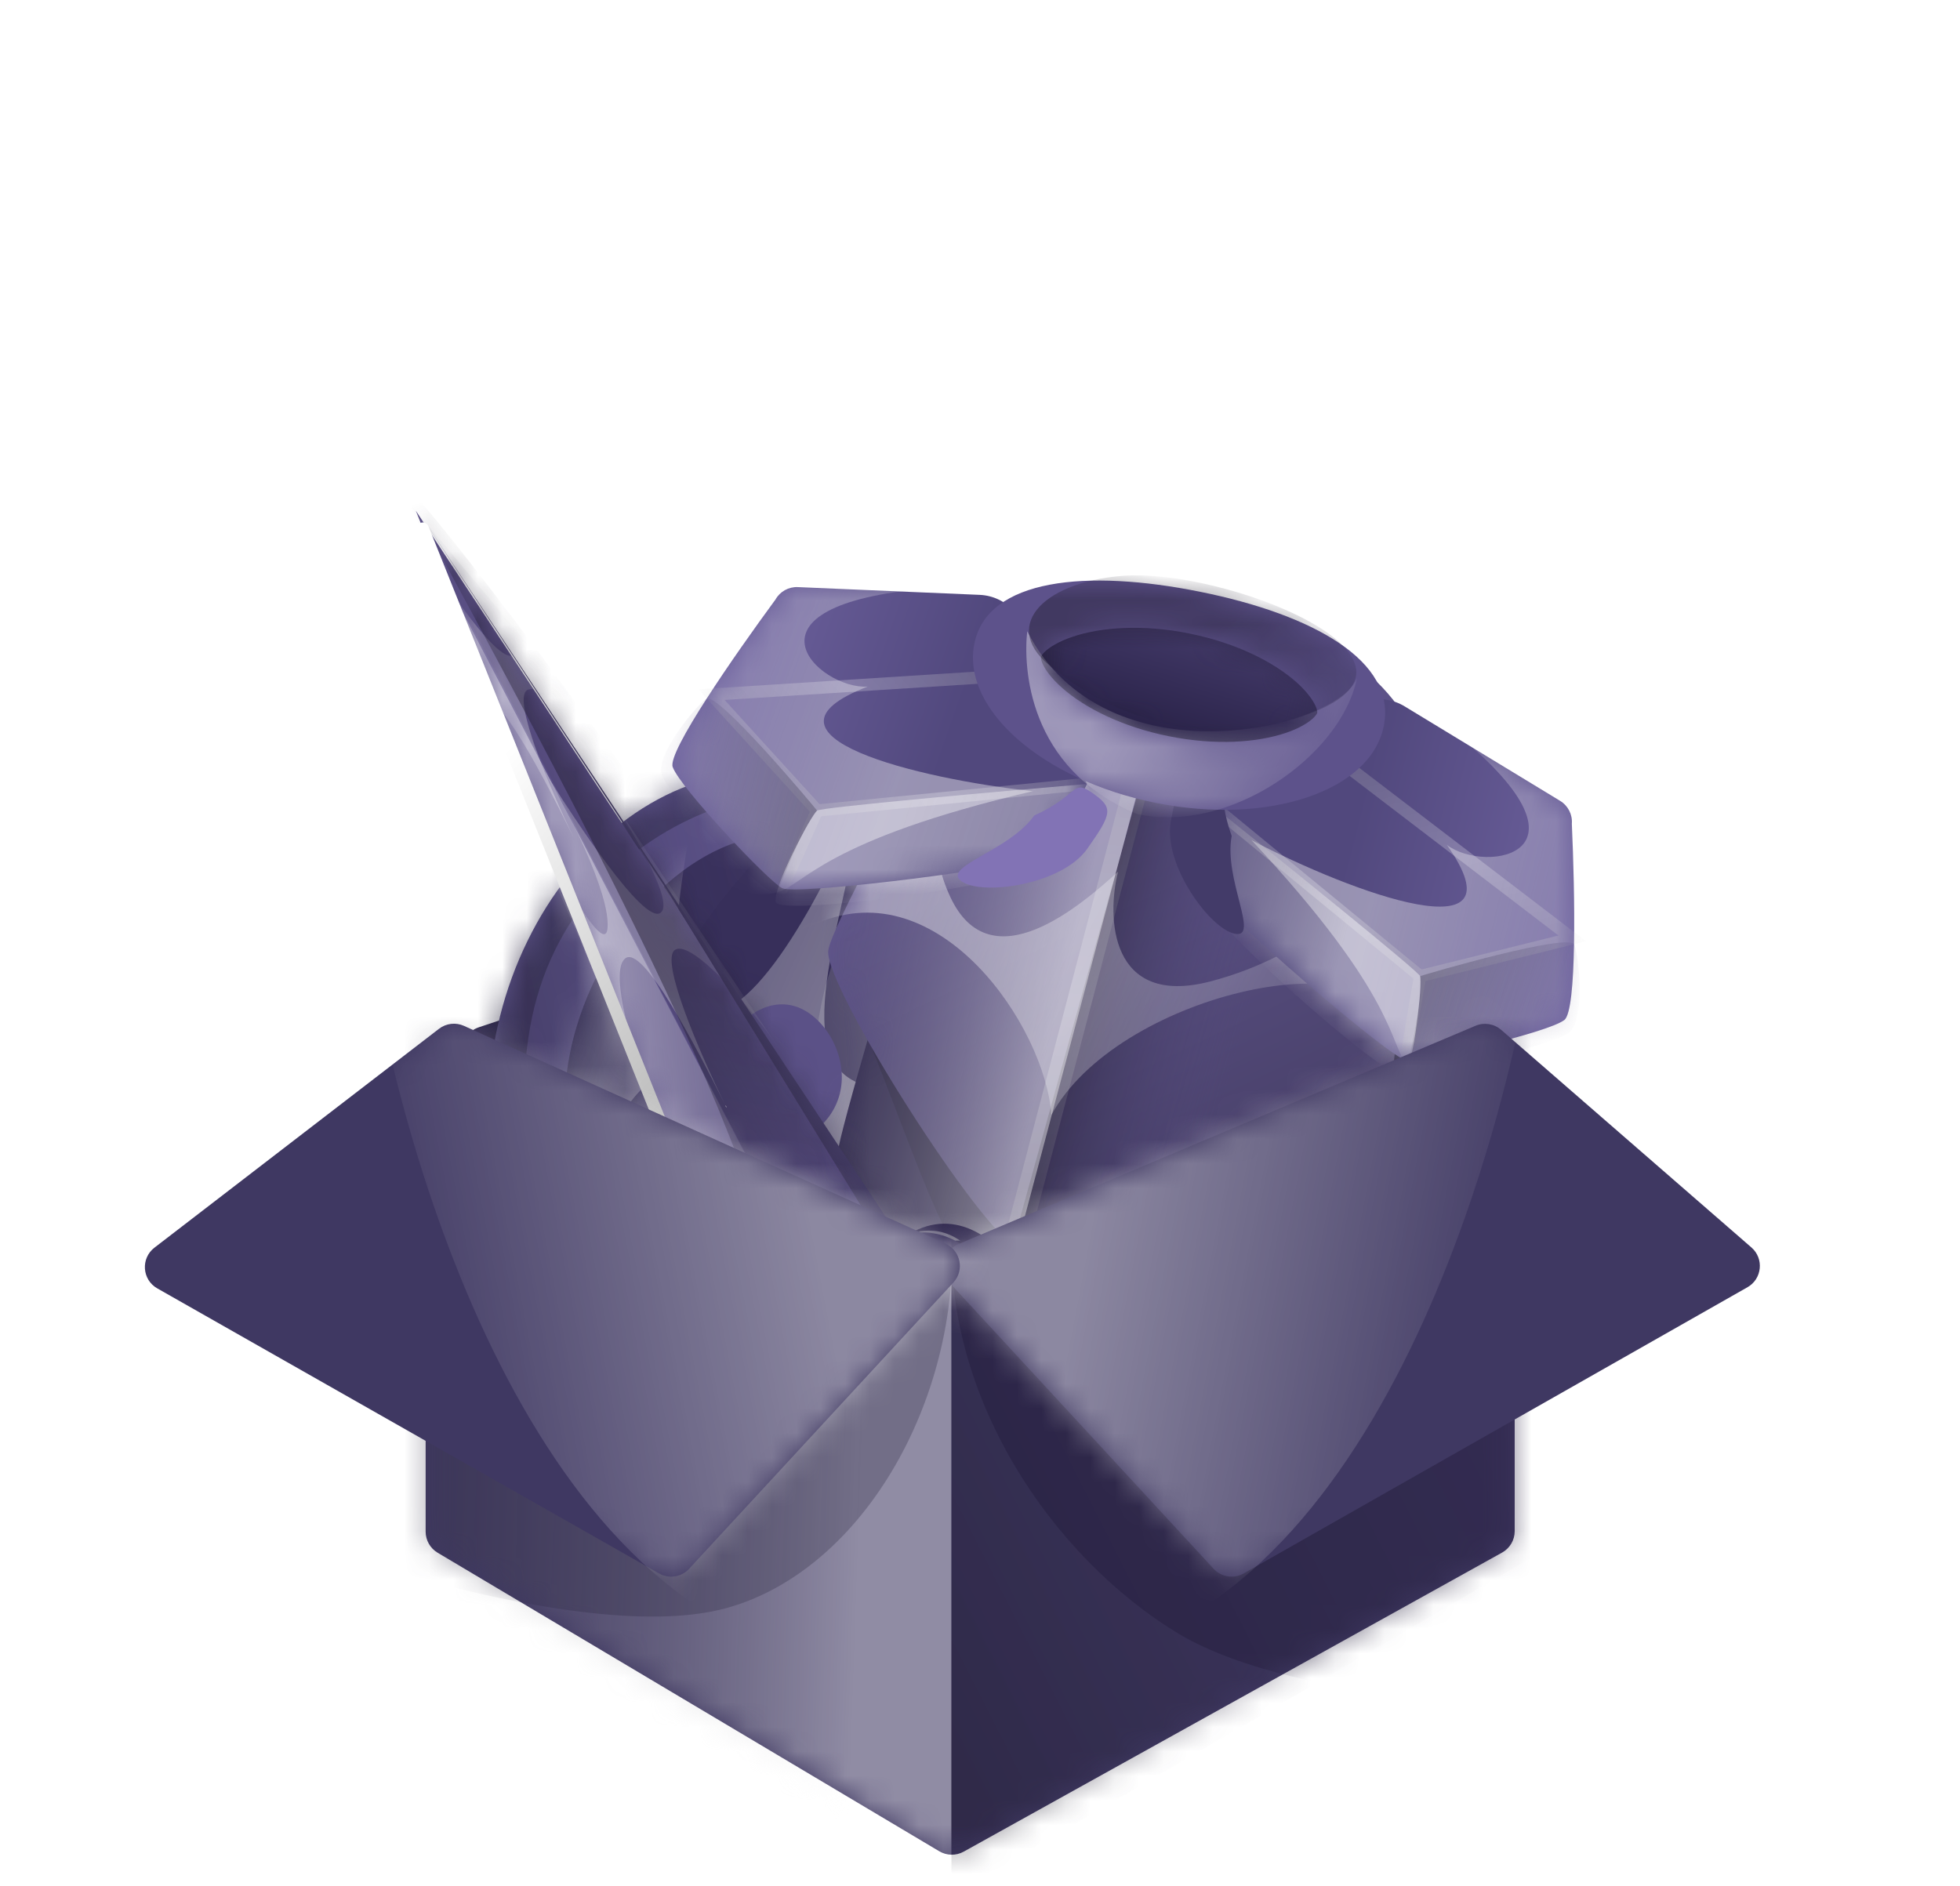 <svg width="80" height="77" viewBox="0 0 80 77" fill="none" xmlns="http://www.w3.org/2000/svg">
<g filter="url(#filter0_d_334_7979)">
<path d="M38.527 25.609L19.548 31.935C18.72 32.211 18.618 33.341 19.384 33.761L38.368 44.157C38.658 44.316 39.009 44.321 39.303 44.17L59.639 33.776C60.437 33.368 60.337 32.197 59.481 31.931L39.14 25.602C38.94 25.54 38.725 25.543 38.527 25.609Z" fill="url(#paint0_linear_334_7979)"/>
<ellipse cx="9.799" cy="12.498" rx="9.799" ry="12.498" transform="matrix(-0.97 -0.244 -0.244 0.97 42.468 24.146)" fill="#5B5187"/>
<path d="M23.39 32.437C22.138 37.422 24.305 43.399 28.214 44.381C32.123 45.362 36.839 41.114 38.091 36.129C39.343 31.143 36.911 25.207 33.003 24.226C29.094 23.245 24.642 27.452 23.39 32.437Z" fill="#372F5A"/>
<mask id="mask0_334_7979" style="mask-type:alpha" maskUnits="userSpaceOnUse" x="19" y="21" width="21" height="26">
<ellipse cx="9.799" cy="12.498" rx="9.799" ry="12.498" transform="matrix(-0.97 -0.244 -0.244 0.97 42.468 24.146)" fill="#5B5187"/>
</mask>
<g mask="url(#mask0_334_7979)">
<path d="M21.565 32.373C22.911 23.043 33.395 20.534 36.858 23.472C36.586 22.104 35.9 19.184 35.326 18.445C34.61 17.521 30.857 16.88 26.075 19.109C21.293 21.338 18.97 25.211 17.666 34.214C16.361 43.216 24.455 49.072 24.598 49.257C24.713 49.405 30.72 46.975 33.71 45.742C28.109 46.534 19.823 44.449 21.565 32.373Z" fill="#29243F" fill-opacity="0.48"/>
<path d="M30.914 25.042C21.52 35.115 27.675 43.364 31.927 46.229C29.245 49.699 21.056 52.839 15.842 41.002C9.266 22.674 42.658 12.451 30.914 25.042Z" fill="url(#paint1_linear_334_7979)" fill-opacity="0.42" style="mix-blend-mode:overlay"/>
<g opacity="0.4">
<path d="M39.121 33.257C39.062 39.132 34.136 44.128 31.884 45.677C33.519 45.494 37.912 44.138 40.935 41.32C44.714 37.798 44.02 35.377 44.31 33.08C44.601 30.783 41.346 26.205 38.438 22.837C35.53 19.469 30.197 19.462 33.558 21.887C36.831 24.249 39.192 26.099 39.121 33.257Z" fill="url(#paint2_linear_334_7979)" style="mix-blend-mode:overlay"/>
</g>
<path d="M39.928 42.695C35.644 40.986 29.06 34.787 37.001 23.657C46.926 9.744 54.252 37.505 39.928 42.695Z" fill="url(#paint3_linear_334_7979)" fill-opacity="0.42" style="mix-blend-mode:overlay"/>
</g>
<mask id="mask1_334_7979" style="mask-type:alpha" maskUnits="userSpaceOnUse" x="23" y="24" width="16" height="21">
<path d="M23.391 32.435C22.139 37.42 24.306 43.397 28.215 44.379C32.124 45.36 36.84 41.112 38.092 36.127C39.344 31.141 36.912 25.206 33.004 24.224C29.095 23.243 24.643 27.45 23.391 32.435Z" fill="#372F5A"/>
</mask>
<g mask="url(#mask1_334_7979)">
<g opacity="0.4">
<path d="M37.334 26.377C37.331 26.37 37.328 26.364 37.326 26.362L37.334 26.377C37.522 26.831 39.096 35.572 35.161 34.255C31.963 33.184 34.761 26.871 35.116 22.749C33.407 27.033 30.266 32.37 28.561 31.087C26.857 29.805 27.96 25.733 28.203 23.375L20.789 30.605L22.105 42.606C23.548 37.343 28.256 29.549 28.369 36.564C28.487 43.812 27.97 46.328 27.537 48.436L27.533 48.459C29.445 45.2 31.303 33.401 34.317 36.982C38.085 41.458 33.77 46.58 33.955 46.437C34.103 46.322 40.191 40.613 43.217 37.773L37.334 26.377Z" fill="url(#paint4_linear_334_7979)" style="mix-blend-mode:overlay"/>
</g>
</g>
<path d="M29.428 33.333C29.034 34.9 29.711 36.42 30.94 36.728C32.168 37.037 33.885 36.214 34.278 34.647C34.672 33.08 33.593 31.363 32.364 31.055C31.136 30.746 29.821 31.766 29.428 33.333Z" fill="#5B5187"/>
<g filter="url(#filter1_d_334_7979)">
<path d="M46.893 14.551C40.054 13.627 38.993 16.702 39.545 18.321C45.978 30.244 54.529 23.62 56.627 22.091C58.726 20.563 55.442 15.706 46.893 14.551Z" fill="url(#paint5_linear_334_7979)"/>
<path d="M34.183 37.102C34.277 36.14 36.541 28.635 37.978 23.64C38.244 22.713 39.627 22.629 40.118 23.459C43.942 29.927 49.562 28.787 53.203 26.768C54.133 26.252 55.882 27.297 55.618 28.327C54.24 33.706 51.951 41.76 51.504 42.364C50.897 43.182 41.759 46.853 40.042 46.316C38.674 45.889 34.039 38.578 34.183 37.102Z" fill="#393257"/>
<path d="M40.922 42.824C38.88 42.288 37.677 37.983 35.447 32.431L53.467 36.748C50.271 39.747 43.602 43.528 40.922 42.824Z" fill="#29243F" fill-opacity="0.48"/>
<path d="M49.453 15.485C44.507 14.384 40.242 15.739 41.392 17.809C40.83 17.8 39.015 17.66 39.542 16.684C40.201 15.465 41.713 12.848 49.289 14.389C55.648 15.682 58.536 20.015 57.563 21.001L54.739 20.862C56.81 19.712 53.221 16.324 49.453 15.485Z" fill="url(#paint6_linear_334_7979)"/>
<path d="M46.831 22.323L45.292 27.037" stroke="#5B5280" stroke-opacity="0.26" stroke-linecap="round"/>
<path d="M41.458 40.78L40.042 46.316" stroke="url(#paint7_linear_334_7979)" stroke-opacity="0.24" stroke-linecap="round" style="mix-blend-mode:overlay"/>
<path d="M33.806 28.817C33.902 27.865 37.218 22.104 39.089 17.735C39.467 16.851 40.942 16.801 41.432 17.628C45.283 24.137 50.938 22.974 54.592 20.942C55.52 20.426 57.663 21.533 57.594 22.593C57.265 27.661 56.971 34.9 56.526 35.494C55.912 36.312 43.276 41.459 41.543 40.926C40.162 40.5 33.658 30.294 33.806 28.817Z" fill="url(#paint8_linear_334_7979)"/>
<path d="M46.282 22.406L41.458 40.782" stroke="url(#paint9_linear_334_7979)" stroke-opacity="0.24" stroke-linecap="round" style="mix-blend-mode:overlay"/>
<mask id="mask2_334_7979" style="mask-type:alpha" maskUnits="userSpaceOnUse" x="33" y="17" width="25" height="30">
<path fill-rule="evenodd" clip-rule="evenodd" d="M35.847 24.429C34.742 26.594 33.855 28.33 33.807 28.816C33.758 29.303 34.433 30.74 35.409 32.463C34.734 34.812 34.226 36.656 34.183 37.1C34.039 38.577 38.674 45.888 40.042 46.315C41.758 46.852 50.896 43.181 51.503 42.363C51.725 42.063 52.402 39.927 53.195 37.194C55.002 36.41 56.337 35.745 56.526 35.492C56.869 35.035 57.122 30.644 57.37 26.335C57.445 25.044 57.519 23.76 57.594 22.592C57.663 21.532 55.521 20.425 54.592 20.941C50.939 22.973 45.283 24.136 41.432 17.627C40.942 16.799 39.467 16.85 39.089 17.733C38.173 19.874 36.909 22.349 35.847 24.429Z" fill="url(#paint10_linear_334_7979)"/>
</mask>
<g mask="url(#mask2_334_7979)">
<path d="M41.418 40.506L46.517 22.089L59.978 18.398L62.368 30.653L53.64 45.408L39.769 46.357L41.418 40.506Z" fill="url(#paint11_linear_334_7979)" fill-opacity="0.42" style="mix-blend-mode:overlay"/>
<path d="M41.646 40.356L46.541 21.884L36.783 11.902L28.534 21.275L28.621 38.418L40.116 46.239L41.646 40.356Z" fill="url(#paint12_linear_334_7979)" fill-opacity="0.42" style="mix-blend-mode:overlay"/>
<g opacity="0.4">
<path d="M38.783 26.606C37.13 23.041 38.757 18.296 39.777 16.369C35.781 20.889 27.867 30.085 33.341 27.699C38.34 25.519 42.658 31.913 42.915 35.518C45.55 30.641 56.12 28.223 56.967 32.02L57.507 24.372C56.29 26.235 53.49 29.007 49.389 30.068C45.287 31.128 45.164 27.429 45.636 25.583C44.155 26.925 40.436 30.171 38.783 26.606Z" fill="url(#paint13_linear_334_7979)" style="mix-blend-mode:overlay"/>
</g>
</g>
<path fill-rule="evenodd" clip-rule="evenodd" d="M54.401 19.825C54.213 20.152 53.937 20.419 53.603 20.596L49.401 22.819C49.401 22.819 49.401 22.819 49.401 22.819C49.401 22.819 49.401 22.819 49.401 22.819C49.263 23.843 49.183 26.117 49.962 27.022C50.936 28.154 56.763 33.189 57.377 33.272C57.992 33.354 63.154 32.172 63.85 31.64C64.37 31.243 64.284 26.454 64.157 23.63C64.188 23.252 64.002 22.89 63.678 22.693L57.333 18.836C56.373 18.252 55.121 18.574 54.561 19.548L54.401 19.825Z" fill="url(#paint14_linear_334_7979)"/>
<mask id="mask3_334_7979" style="mask-type:alpha" maskUnits="userSpaceOnUse" x="49" y="18" width="16" height="16">
<path fill-rule="evenodd" clip-rule="evenodd" d="M54.402 19.825C54.214 20.152 53.938 20.419 53.604 20.596L49.402 22.819C49.402 22.819 49.402 22.819 49.402 22.819C49.402 22.819 49.402 22.819 49.402 22.819C49.264 23.843 49.184 26.117 49.963 27.022C50.937 28.154 56.764 33.189 57.378 33.272C57.992 33.354 63.154 32.172 63.851 31.64C64.371 31.243 64.285 26.454 64.158 23.63C64.189 23.252 64.003 22.89 63.679 22.693L57.334 18.836C56.374 18.252 55.122 18.574 54.562 19.548L54.402 19.825Z" fill="#5E548B"/>
</mask>
<g mask="url(#mask3_334_7979)">
<g opacity="0.4">
<path d="M59.058 24.492C62.252 29.024 55.247 26.482 51.08 24.296C57.094 30.733 56.689 32.629 57.468 33.534C58.442 34.666 60.105 34.389 61.506 34.202C62.907 34.015 67.777 29.416 67.86 28.802C67.926 28.311 66.914 24.047 66.4 21.977L59.194 19.758C65.635 24.876 60.646 25.706 59.058 24.492Z" fill="url(#paint15_linear_334_7979)" style="mix-blend-mode:overlay"/>
</g>
<path d="M53.852 20.416L64.174 28.307L57.963 29.849M49.401 22.82L57.963 29.849M57.963 29.849L57.378 33.272" stroke="url(#paint16_linear_334_7979)" stroke-opacity="0.24" stroke-width="0.5" stroke-linecap="round" style="mix-blend-mode:overlay"/>
<path d="M57.962 29.849C58.06 30.987 57.55 32.92 57.467 33.534C57.647 34.059 63.333 32.697 64.03 32.165C64.727 31.633 64.443 29.093 64.263 28.569C64.084 28.044 58.225 29.759 57.962 29.849Z" fill="url(#paint17_linear_334_7979)" fill-opacity="0.42" style="mix-blend-mode:overlay"/>
<path d="M57.964 29.85C57.892 29.641 52.226 25.077 49.402 22.822C47.919 23.623 48.989 25.893 49.349 26.942C49.708 27.991 56.861 34.33 57.296 33.888C57.731 33.446 58.053 30.113 57.964 29.85Z" fill="url(#paint18_linear_334_7979)" fill-opacity="0.42" style="mix-blend-mode:overlay"/>
</g>
<path fill-rule="evenodd" clip-rule="evenodd" d="M44.369 22.003C44.369 22.003 44.369 22.003 44.369 22.003L44.369 22.003C44.369 22.003 44.369 22.003 44.369 22.003C44.369 22.003 44.369 22.003 44.369 22.004C43.914 22.932 42.718 24.864 41.569 25.184C40.131 25.584 32.488 26.534 31.931 26.261C31.375 25.988 27.74 22.137 27.456 21.308C27.244 20.689 29.977 16.754 31.651 14.476C31.835 14.148 32.188 13.95 32.563 13.967L39.986 14.284C41.109 14.332 41.972 15.296 41.897 16.417L41.875 16.736C41.85 17.112 41.931 17.488 42.111 17.82L44.367 21.998C44.367 21.999 44.367 21.999 44.368 22L44.369 22C44.37 22.001 44.37 22.002 44.37 22.002C44.37 22.003 44.369 22.003 44.369 22.003Z" fill="url(#paint19_linear_334_7979)"/>
<mask id="mask4_334_7979" style="mask-type:alpha" maskUnits="userSpaceOnUse" x="27" y="13" width="18" height="14">
<path fill-rule="evenodd" clip-rule="evenodd" d="M44.371 22.003C44.371 22.003 44.371 22.003 44.371 22.003L44.371 22.003C44.371 22.003 44.371 22.003 44.371 22.003C44.371 22.003 44.371 22.003 44.371 22.004C43.916 22.932 42.72 24.864 41.571 25.184C40.133 25.584 32.49 26.534 31.933 26.261C31.377 25.988 27.742 22.137 27.458 21.308C27.246 20.689 29.979 16.754 31.653 14.476C31.837 14.148 32.19 13.95 32.565 13.967L39.989 14.284C41.111 14.332 41.974 15.296 41.898 16.417L41.877 16.736C41.852 17.112 41.933 17.488 42.113 17.82L44.369 21.998C44.369 21.999 44.369 21.999 44.37 22L44.371 22C44.372 22.001 44.372 22.002 44.372 22.002C44.371 22.003 44.371 22.003 44.371 22.003Z" fill="#5E548B"/>
</mask>
<g mask="url(#mask4_334_7979)">
<g opacity="0.4">
<path d="M35.413 18.029C30.24 20.023 37.476 21.8 42.156 22.298C33.579 24.308 32.862 26.11 31.712 26.43C30.273 26.83 29.044 25.676 27.983 24.742C26.922 23.808 25.427 17.279 25.7 16.722C25.918 16.277 29.128 13.294 30.705 11.858L37.93 14.017C29.73 14.694 33.418 18.156 35.413 18.029Z" fill="url(#paint20_linear_334_7979)" style="mix-blend-mode:overlay"/>
</g>
<path d="M42.007 17.53L29.041 18.357L33.349 23.09M44.372 22.001L33.349 23.09M33.349 23.09L31.933 26.261" stroke="url(#paint21_linear_334_7979)" stroke-opacity="0.24" stroke-width="0.5" stroke-linecap="round" style="mix-blend-mode:overlay"/>
<path d="M33.349 23.09C32.635 23.983 31.985 25.873 31.713 26.43C31.272 26.766 27.301 22.474 27.017 21.645C26.733 20.816 28.38 18.862 28.821 18.525C29.262 18.189 33.181 22.869 33.349 23.09Z" fill="url(#paint22_linear_334_7979)" fill-opacity="0.42" style="mix-blend-mode:overlay"/>
<path d="M33.348 23.091C33.524 22.956 40.77 22.309 44.371 22.003C45.16 23.493 43.008 24.786 42.127 25.458C41.245 26.131 31.776 27.428 31.66 26.819C31.544 26.21 33.128 23.259 33.348 23.091Z" fill="url(#paint23_linear_334_7979)" fill-opacity="0.42" style="mix-blend-mode:overlay"/>
</g>
<g filter="url(#filter2_f_334_7979)">
<path d="M44.596 22.377C45.445 22.976 45.409 23.187 44.375 24.652C43.342 26.118 40.097 26.577 39.248 25.978C38.399 25.379 41.177 24.759 42.211 23.294C44.048 22.459 43.747 21.778 44.596 22.377Z" fill="#8273B5"/>
</g>
<g filter="url(#filter3_f_334_7979)">
<path d="M49.269 21.775C48.248 21.582 48.122 21.755 47.789 23.517C47.457 25.28 49.387 27.928 50.408 28.12C51.429 28.313 49.939 25.888 50.272 24.125C49.592 22.225 50.289 21.967 49.269 21.775Z" fill="#433B69"/>
</g>
<path fill-rule="evenodd" clip-rule="evenodd" d="M53.739 19.152C53.758 19.12 53.762 19.103 53.764 19.094C53.766 19.086 53.769 19.068 53.763 19.031C53.757 18.991 53.74 18.915 53.688 18.803C53.579 18.568 53.34 18.223 52.889 17.826C51.978 17.025 50.466 16.248 48.547 15.862C46.629 15.475 44.934 15.606 43.784 15.992C43.214 16.183 42.861 16.409 42.67 16.583C42.578 16.666 42.533 16.729 42.512 16.764C42.492 16.797 42.488 16.814 42.486 16.822C42.485 16.831 42.482 16.848 42.487 16.885C42.493 16.926 42.511 17.002 42.563 17.114C42.672 17.348 42.91 17.693 43.362 18.09C44.272 18.891 45.784 19.668 47.703 20.054C49.621 20.441 51.316 20.31 52.466 19.924C53.036 19.733 53.389 19.508 53.581 19.334C53.672 19.25 53.718 19.187 53.739 19.152ZM47.156 22.772C51.77 23.701 55.946 22.3 56.481 19.642C57.017 16.983 53.59 15.085 48.975 14.156C44.36 13.226 40.305 13.616 39.769 16.275C39.234 18.933 42.541 21.842 47.156 22.772Z" fill="#5D528B"/>
<mask id="mask5_334_7979" style="mask-type:alpha" maskUnits="userSpaceOnUse" x="39" y="13" width="18" height="11">
<path fill-rule="evenodd" clip-rule="evenodd" d="M53.738 19.153C53.757 19.121 53.761 19.104 53.763 19.095C53.765 19.087 53.767 19.069 53.762 19.032C53.756 18.992 53.739 18.916 53.687 18.803C53.578 18.569 53.339 18.224 52.888 17.827C51.977 17.026 50.465 16.249 48.547 15.863C46.628 15.476 44.933 15.607 43.783 15.993C43.213 16.184 42.86 16.41 42.669 16.584C42.577 16.667 42.532 16.73 42.511 16.765C42.491 16.798 42.487 16.815 42.486 16.823C42.484 16.832 42.481 16.849 42.486 16.886C42.492 16.927 42.51 17.002 42.562 17.115C42.671 17.349 42.909 17.694 43.361 18.091C44.271 18.892 45.783 19.669 47.702 20.055C49.62 20.442 51.316 20.311 52.465 19.925C53.035 19.734 53.389 19.509 53.58 19.334C53.671 19.251 53.717 19.188 53.738 19.153ZM47.154 22.773C51.769 23.702 55.945 22.301 56.48 19.642C57.016 16.984 53.589 15.086 48.974 14.157C44.359 13.227 40.304 13.617 39.768 16.276C39.233 18.934 42.54 21.843 47.154 22.773Z" fill="#5D528B"/>
</mask>
<g mask="url(#mask5_334_7979)">
<g opacity="0.4">
<path d="M46.405 23.228C41.924 21.375 41.767 17.194 41.928 15.769C45.104 22.021 54.576 19.767 55.386 17.684C54.74 20.863 50.173 24.067 46.405 23.228Z" fill="url(#paint24_linear_334_7979)" style="mix-blend-mode:overlay"/>
</g>
<path d="M45.795 13.509C42.472 13.781 40.791 15.657 42.996 17.29C45.229 19.105 49.212 20.84 53.631 19.066C59.183 16.836 49.948 13.169 45.795 13.509Z" fill="url(#paint25_linear_334_7979)" fill-opacity="0.42" style="mix-blend-mode:overlay"/>
</g>
</g>
<g filter="url(#filter4_d_334_7979)">
<path d="M16.974 10.851L30.528 45.099L33.94 43.316L37.233 41.595L16.974 10.851Z" fill="#5D5289"/>
<mask id="mask6_334_7979" style="mask-type:alpha" maskUnits="userSpaceOnUse" x="16" y="10" width="22" height="36">
<path d="M16.973 10.849L30.527 45.097L33.939 43.314L37.232 41.593L16.973 10.849Z" fill="#5D5289"/>
</mask>
<g mask="url(#mask6_334_7979)">
<path d="M34.667 45.266L16.866 11.106L14.326 11.486L28.686 47.415L34.667 45.266Z" fill="url(#paint26_linear_334_7979)" fill-opacity="0.42" style="mix-blend-mode:overlay"/>
<path d="M16.585 10.39L34.667 45.266L38.467 36.528L16.585 10.39Z" fill="url(#paint27_linear_334_7979)" fill-opacity="0.42" style="mix-blend-mode:overlay"/>
<g opacity="0.4">
<path d="M20.684 21.443C22.004 24.19 24.675 29.323 24.797 27.887C24.919 26.45 23.088 22.902 22.232 21.496C23.465 23.48 26.255 27.714 26.95 27.271C27.549 26.89 25.952 24.128 24.718 22.237L24.159 21.402C24.328 21.649 24.518 21.931 24.718 22.237L31.782 32.786C30.7 31.177 28.249 28.333 27.554 28.775C26.92 29.179 28.539 32.936 29.601 35.107C29.703 35.309 29.797 35.499 29.884 35.673L29.891 35.688C29.801 35.512 29.704 35.317 29.601 35.107C28.391 32.691 26.238 28.53 25.514 29.129C24.728 29.781 26.241 34.204 27.096 36.334L20.684 21.443Z" fill="url(#paint28_linear_334_7979)" style="mix-blend-mode:overlay"/>
</g>
<g opacity="0.4">
<path d="M15.043 11.205C16.28 13.821 18.785 18.71 18.907 17.338C19.028 15.966 17.311 12.587 16.508 11.248C17.666 13.137 20.287 17.166 20.947 16.741C21.515 16.375 20.016 13.745 18.857 11.945L18.331 11.151C18.491 11.385 18.669 11.654 18.857 11.945L25.495 21.984C24.479 20.453 22.172 17.748 21.512 18.174C20.91 18.562 22.425 22.141 23.421 24.209C23.516 24.402 23.605 24.583 23.686 24.748L23.693 24.762C23.609 24.595 23.518 24.409 23.421 24.209C22.287 21.909 20.267 17.945 19.579 18.521C18.833 19.146 20.245 23.362 21.045 25.392L15.043 11.205Z" fill="url(#paint29_linear_334_7979)" style="mix-blend-mode:overlay"/>
</g>
</g>
<path d="M36.403 41.274L37.261 41.35L27.579 26.751L17.365 11.326L27.188 26.284L36.403 41.274Z" fill="#463E68"/>
<mask id="mask7_334_7979" style="mask-type:alpha" maskUnits="userSpaceOnUse" x="16" y="10" width="22" height="36">
<path fill-rule="evenodd" clip-rule="evenodd" d="M30.527 45.101L16.973 10.853L27.839 27.344L27.188 26.284L17.365 11.326L27.579 26.751L37.261 41.35L37.057 41.332L37.232 41.597L33.939 43.318L30.527 45.101Z" fill="#463E68"/>
</mask>
<g mask="url(#mask7_334_7979)">
<path d="M17.648 12.042C29.544 33.838 33.603 43.618 30.944 46.321C33.049 46.94 36.518 45.242 37.934 42.533C39.703 39.146 9.67 -0.332 17.648 12.042Z" fill="url(#paint30_linear_334_7979)" fill-opacity="0.42" style="mix-blend-mode:overlay"/>
</g>
<path d="M33.973 45.175C33.678 44.496 33.958 43.706 34.613 43.363C35.303 43.002 36.155 43.269 36.516 43.959L38.7 48.139C39.089 48.883 38.828 49.801 38.106 50.228C37.288 50.712 36.232 50.37 35.853 49.5L33.973 45.175Z" fill="#2B234B"/>
<path d="M30.487 47.904C29.791 46.571 30.307 44.927 31.639 44.23L37.912 40.952C39.245 40.256 40.889 40.771 41.586 42.104L30.487 47.904Z" fill="#2B234B"/>
<path d="M28.936 47.526C29.331 47.999 29.967 48.568 31.725 47.255C31.942 46.756 31.215 46.38 31.302 46.181C31.389 45.981 30.578 45.569 30.162 45.388C29.695 45.779 28.545 47.06 28.936 47.526Z" fill="#2B234B"/>
<path d="M40.084 41.688C39.008 39.795 37.447 40.245 37.089 40.386C39.097 39.181 40.768 40.798 41.3 41.623C41.767 42.347 40.708 42.785 40.084 41.688Z" fill="#2B234B"/>
<path d="M28.987 47.578C28.291 46.245 28.807 44.6 30.139 43.904L36.417 40.623C37.749 39.927 39.394 40.443 40.09 41.775L28.987 47.578Z" fill="#372F5A"/>
<path d="M30.206 43.925L17.257 11.578" stroke="url(#paint31_linear_334_7979)" stroke-width="0.5" stroke-linecap="round" style="mix-blend-mode:overlay"/>
<rect x="32.83" y="44.341" width="2.722" height="7.622" rx="1.361" transform="rotate(-27.591 32.83 44.341)" fill="#372F5A"/>
<path d="M37.728 47.786C38.286 48.029 38.9 49.186 38.683 49.685C38.384 50.375 37.283 50.858 36.285 50.423C35.733 50.184 36.002 49.707 37.077 49.284C38.151 48.86 37.615 47.737 37.728 47.786Z" fill="#2B234B"/>
</g>
<path d="M17.373 52.527V33.221C17.373 32.486 18.14 32.002 18.803 32.318L38.417 41.657C38.68 41.783 38.986 41.787 39.253 41.668L60.417 32.262C61.079 31.968 61.824 32.452 61.824 33.175V52.507C61.824 52.87 61.627 53.205 61.309 53.381L39.335 65.589C39.024 65.762 38.644 65.756 38.338 65.574L17.862 53.386C17.559 53.206 17.373 52.879 17.373 52.527Z" fill="#3F3862"/>
<mask id="mask8_334_7979" style="mask-type:alpha" maskUnits="userSpaceOnUse" x="17" y="32" width="45" height="34">
<path d="M17.373 52.527V33.221C17.373 32.486 18.139 32.002 18.802 32.318L38.416 41.657C38.679 41.783 38.985 41.787 39.252 41.668L60.416 32.262C61.078 31.968 61.823 32.452 61.823 33.175V52.507C61.823 52.87 61.626 53.205 61.308 53.381L39.334 65.589C39.023 65.762 38.643 65.756 38.337 65.574L17.861 53.386C17.558 53.206 17.373 52.879 17.373 52.527Z" fill="#3F3862"/>
</mask>
<g mask="url(#mask8_334_7979)">
<path d="M38.831 67.4V38.789L63.355 25.505V53.095L38.831 67.4Z" fill="url(#paint32_linear_334_7979)" fill-opacity="0.42" style="mix-blend-mode:overlay"/>
<path d="M38.831 39.811L37.809 31.637L10.73 23.462L15.84 57.694L38.831 68.423V39.811Z" fill="url(#paint33_linear_334_7979)" fill-opacity="0.42" style="mix-blend-mode:overlay"/>
<path d="M29.635 55.65C24.015 57.182 12.774 53.095 12.774 53.095L14.818 27.038C22.652 26.357 36.788 27.958 38.831 39.811C39.342 46.964 35.255 54.117 29.635 55.65Z" fill="#29243F" fill-opacity="0.28" style="mix-blend-mode:multiply"/>
<path d="M48.07 56.671C53.137 59.737 64.377 59.737 64.377 59.737L62.887 27.038C55.053 26.357 40.917 27.958 38.874 39.811C38.363 46.964 43.004 53.606 48.07 56.671Z" fill="#1C1734" fill-opacity="0.33" style="mix-blend-mode:multiply"/>
</g>
<path d="M49.534 54.041L38.776 42.386C38.306 41.877 38.483 41.056 39.121 40.787L60.227 31.875C60.579 31.727 60.984 31.792 61.272 32.042L71.487 40.925C72.007 41.377 71.924 42.208 71.325 42.549L50.763 54.232C50.358 54.462 49.849 54.383 49.534 54.041Z" fill="#3F3862"/>
<mask id="mask9_334_7979" style="mask-type:alpha" maskUnits="userSpaceOnUse" x="38" y="31" width="34" height="24">
<path d="M49.534 54.041L38.776 42.386C38.306 41.877 38.483 41.056 39.121 40.787L60.227 31.875C60.579 31.727 60.984 31.792 61.272 32.042L71.487 40.925C72.007 41.377 71.924 42.208 71.325 42.549L50.763 54.232C50.358 54.462 49.849 54.383 49.534 54.041Z" fill="#3F3862"/>
</mask>
<g mask="url(#mask9_334_7979)">
<g opacity="0.4">
<path d="M62.845 27.034C61.653 36.401 56.203 55.646 43.941 57.689C28.614 60.244 31.679 26.012 62.845 27.034Z" fill="url(#paint34_linear_334_7979)" style="mix-blend-mode:overlay"/>
</g>
</g>
<path d="M28.129 54.041L38.913 42.358C39.375 41.857 39.211 41.05 38.59 40.769L18.94 31.88C18.604 31.728 18.211 31.773 17.919 31.998L6.304 40.933C5.737 41.369 5.797 42.242 6.419 42.595L26.9 54.232C27.304 54.462 27.814 54.383 28.129 54.041Z" fill="#3F3862"/>
<mask id="mask10_334_7979" style="mask-type:alpha" maskUnits="userSpaceOnUse" x="5" y="31" width="35" height="24">
<path d="M28.129 54.041L38.913 42.358C39.375 41.857 39.211 41.05 38.59 40.769L18.94 31.88C18.604 31.728 18.211 31.773 17.919 31.998L6.304 40.933C5.737 41.369 5.797 42.242 6.419 42.595L26.9 54.232C27.304 54.462 27.814 54.383 28.129 54.041Z" fill="#3F3862"/>
</mask>
<g mask="url(#mask10_334_7979)">
<g opacity="0.4">
<path d="M14.817 27.034C16.009 36.401 21.459 55.646 33.721 57.689C49.049 60.244 45.983 26.012 14.817 27.034Z" fill="url(#paint35_linear_334_7979)" style="mix-blend-mode:overlay"/>
</g>
</g>
</g>
<defs>
<filter id="filter0_d_334_7979" x="-4.087" y="10.85" width="85.918" height="74.865" filterUnits="userSpaceOnUse" color-interpolation-filters="sRGB">
<feFlood flood-opacity="0" result="BackgroundImageFix"/>
<feColorMatrix in="SourceAlpha" type="matrix" values="0 0 0 0 0 0 0 0 0 0 0 0 0 0 0 0 0 0 127 0" result="hardAlpha"/>
<feOffset dy="10"/>
<feGaussianBlur stdDeviation="5"/>
<feComposite in2="hardAlpha" operator="out"/>
<feColorMatrix type="matrix" values="0 0 0 0 0 0 0 0 0 0 0 0 0 0 0 0 0 0 0.1 0"/>
<feBlend mode="normal" in2="BackgroundImageFix" result="effect1_dropShadow_334_7979"/>
<feBlend mode="normal" in="SourceGraphic" in2="effect1_dropShadow_334_7979" result="shape"/>
</filter>
<filter id="filter1_d_334_7979" x="17.444" y="3.699" width="56.811" height="53.117" filterUnits="userSpaceOnUse" color-interpolation-filters="sRGB">
<feFlood flood-opacity="0" result="BackgroundImageFix"/>
<feColorMatrix in="SourceAlpha" type="matrix" values="0 0 0 0 0 0 0 0 0 0 0 0 0 0 0 0 0 0 127 0" result="hardAlpha"/>
<feOffset/>
<feGaussianBlur stdDeviation="5"/>
<feComposite in2="hardAlpha" operator="out"/>
<feColorMatrix type="matrix" values="0 0 0 0 0 0 0 0 0 0 0 0 0 0 0 0 0 0 0.65 0"/>
<feBlend mode="normal" in2="BackgroundImageFix" result="effect1_dropShadow_334_7979"/>
<feBlend mode="normal" in="SourceGraphic" in2="effect1_dropShadow_334_7979" result="shape"/>
</filter>
<filter id="filter2_f_334_7979" x="35.089" y="18.149" width="14.105" height="12.084" filterUnits="userSpaceOnUse" color-interpolation-filters="sRGB">
<feFlood flood-opacity="0" result="BackgroundImageFix"/>
<feBlend mode="normal" in="SourceGraphic" in2="BackgroundImageFix" result="shape"/>
<feGaussianBlur stdDeviation="2" result="effect1_foregroundBlur_334_7979"/>
</filter>
<filter id="filter3_f_334_7979" x="43.752" y="17.713" width="11.02" height="14.418" filterUnits="userSpaceOnUse" color-interpolation-filters="sRGB">
<feFlood flood-opacity="0" result="BackgroundImageFix"/>
<feBlend mode="normal" in="SourceGraphic" in2="BackgroundImageFix" result="shape"/>
<feGaussianBlur stdDeviation="2" result="effect1_foregroundBlur_334_7979"/>
</filter>
<filter id="filter4_d_334_7979" x="6.973" y="0.85" width="44.613" height="59.772" filterUnits="userSpaceOnUse" color-interpolation-filters="sRGB">
<feFlood flood-opacity="0" result="BackgroundImageFix"/>
<feColorMatrix in="SourceAlpha" type="matrix" values="0 0 0 0 0 0 0 0 0 0 0 0 0 0 0 0 0 0 127 0" result="hardAlpha"/>
<feOffset/>
<feGaussianBlur stdDeviation="5"/>
<feComposite in2="hardAlpha" operator="out"/>
<feColorMatrix type="matrix" values="0 0 0 0 0 0 0 0 0 0 0 0 0 0 0 0 0 0 0.65 0"/>
<feBlend mode="normal" in2="BackgroundImageFix" result="effect1_dropShadow_334_7979"/>
<feBlend mode="normal" in="SourceGraphic" in2="effect1_dropShadow_334_7979" result="shape"/>
</filter>
<linearGradient id="paint0_linear_334_7979" x1="42.92" y1="8.646" x2="52.732" y2="47.405" gradientUnits="userSpaceOnUse">
<stop stop-color="#443B6A"/>
<stop offset="1" stop-color="#0C0723"/>
</linearGradient>
<linearGradient id="paint1_linear_334_7979" x1="14.618" y1="35.375" x2="36.003" y2="30.25" gradientUnits="userSpaceOnUse">
<stop offset="0.183" stop-color="#191626"/>
<stop offset="1" stop-color="#5C518C" stop-opacity="0"/>
</linearGradient>
<linearGradient id="paint2_linear_334_7979" x1="39.684" y1="33.625" x2="17.856" y2="27.41" gradientUnits="userSpaceOnUse">
<stop stop-color="white"/>
<stop offset="0.457" stop-color="white" stop-opacity="0.54"/>
<stop offset="1" stop-color="white" stop-opacity="0"/>
</linearGradient>
<linearGradient id="paint3_linear_334_7979" x1="21.501" y1="34.199" x2="42.251" y2="32.452" gradientUnits="userSpaceOnUse">
<stop stop-color="#191626" stop-opacity="0"/>
<stop offset="1" stop-color="white"/>
</linearGradient>
<linearGradient id="paint4_linear_334_7979" x1="36.147" y1="36.115" x2="14.89" y2="26.576" gradientUnits="userSpaceOnUse">
<stop stop-color="white"/>
<stop offset="0.457" stop-color="white" stop-opacity="0.54"/>
<stop offset="1" stop-color="white" stop-opacity="0"/>
</linearGradient>
<linearGradient id="paint5_linear_334_7979" x1="48.865" y1="15.294" x2="45.869" y2="25.27" gradientUnits="userSpaceOnUse">
<stop stop-color="#443B6A"/>
<stop offset="1" stop-color="#0C0723"/>
</linearGradient>
<linearGradient id="paint6_linear_334_7979" x1="56.81" y1="19.712" x2="40.05" y2="16.328" gradientUnits="userSpaceOnUse">
<stop stop-color="#5C5287"/>
<stop offset="1" stop-color="#6C609E"/>
</linearGradient>
<linearGradient id="paint7_linear_334_7979" x1="41.274" y1="40.172" x2="40.912" y2="46.302" gradientUnits="userSpaceOnUse">
<stop stop-color="#999999"/>
<stop offset="0.488" stop-color="white"/>
<stop offset="1" stop-color="#999999"/>
</linearGradient>
<linearGradient id="paint8_linear_334_7979" x1="39.359" y1="43.617" x2="18.544" y2="-0.08" gradientUnits="userSpaceOnUse">
<stop stop-color="#484069"/>
<stop offset="1" stop-color="#8E7ECF"/>
</linearGradient>
<linearGradient id="paint9_linear_334_7979" x1="45.022" y1="21.473" x2="43.692" y2="40.729" gradientUnits="userSpaceOnUse">
<stop stop-color="#999999"/>
<stop offset="0.488" stop-color="white"/>
<stop offset="1" stop-color="#999999"/>
</linearGradient>
<linearGradient id="paint10_linear_334_7979" x1="39.305" y1="43.714" x2="19.284" y2="1.229" gradientUnits="userSpaceOnUse">
<stop stop-color="#484069"/>
<stop offset="1" stop-color="#8E7ECF"/>
</linearGradient>
<linearGradient id="paint11_linear_334_7979" x1="42.343" y1="31.68" x2="50.236" y2="33.865" gradientUnits="userSpaceOnUse">
<stop offset="0.183" stop-color="#191626"/>
<stop offset="1" stop-color="#5C518C" stop-opacity="0"/>
</linearGradient>
<linearGradient id="paint12_linear_334_7979" x1="32.452" y1="23.627" x2="51.377" y2="28.37" gradientUnits="userSpaceOnUse">
<stop stop-color="#191626" stop-opacity="0"/>
<stop offset="0.628" stop-color="white"/>
</linearGradient>
<linearGradient id="paint13_linear_334_7979" x1="39.073" y1="22.919" x2="61.611" y2="34.97" gradientUnits="userSpaceOnUse">
<stop stop-color="white"/>
<stop offset="0.457" stop-color="white" stop-opacity="0.54"/>
<stop offset="1" stop-color="white" stop-opacity="0"/>
</linearGradient>
<linearGradient id="paint14_linear_334_7979" x1="55.353" y1="23.307" x2="65.376" y2="25.869" gradientUnits="userSpaceOnUse">
<stop stop-color="#51487D"/>
<stop offset="1" stop-color="#6E629F"/>
</linearGradient>
<linearGradient id="paint15_linear_334_7979" x1="56.32" y1="25.374" x2="71.719" y2="29.112" gradientUnits="userSpaceOnUse">
<stop stop-color="white"/>
<stop offset="0.457" stop-color="white" stop-opacity="0.54"/>
<stop offset="1" stop-color="white" stop-opacity="0"/>
</linearGradient>
<linearGradient id="paint16_linear_334_7979" x1="58.687" y1="17.867" x2="62.063" y2="32.461" gradientUnits="userSpaceOnUse">
<stop stop-color="#999999"/>
<stop offset="0.488" stop-color="white"/>
<stop offset="1" stop-color="#999999"/>
</linearGradient>
<linearGradient id="paint17_linear_334_7979" x1="57.715" y1="31.692" x2="66.409" y2="35.001" gradientUnits="userSpaceOnUse">
<stop stop-color="#514D65"/>
<stop offset="1" stop-color="#5C518C" stop-opacity="0"/>
</linearGradient>
<linearGradient id="paint18_linear_334_7979" x1="40.324" y1="16.849" x2="66.618" y2="24.122" gradientUnits="userSpaceOnUse">
<stop stop-color="#191626" stop-opacity="0"/>
<stop offset="0.628" stop-color="white"/>
</linearGradient>
<linearGradient id="paint19_linear_334_7979" x1="39.149" y1="19.101" x2="29.392" y2="15.664" gradientUnits="userSpaceOnUse">
<stop stop-color="#51487D"/>
<stop offset="1" stop-color="#6E629F"/>
</linearGradient>
<linearGradient id="paint20_linear_334_7979" x1="37.2" y1="20.283" x2="22.319" y2="14.837" gradientUnits="userSpaceOnUse">
<stop stop-color="white"/>
<stop offset="0.457" stop-color="white" stop-opacity="0.54"/>
<stop offset="1" stop-color="white" stop-opacity="0"/>
</linearGradient>
<linearGradient id="paint21_linear_334_7979" x1="39.403" y1="12.725" x2="28.488" y2="22.984" gradientUnits="userSpaceOnUse">
<stop stop-color="#999999"/>
<stop offset="0.488" stop-color="white"/>
<stop offset="1" stop-color="#999999"/>
</linearGradient>
<linearGradient id="paint22_linear_334_7979" x1="32.531" y1="24.76" x2="23.463" y2="22.681" gradientUnits="userSpaceOnUse">
<stop stop-color="#514D65"/>
<stop offset="1" stop-color="#5C518C" stop-opacity="0"/>
</linearGradient>
<linearGradient id="paint23_linear_334_7979" x1="55.238" y1="22.08" x2="29.334" y2="13.52" gradientUnits="userSpaceOnUse">
<stop offset="0.069" stop-color="#E8E8E8" stop-opacity="0.65"/>
<stop offset="0.628" stop-color="white"/>
</linearGradient>
<linearGradient id="paint24_linear_334_7979" x1="45.852" y1="19.025" x2="55.167" y2="23.716" gradientUnits="userSpaceOnUse">
<stop stop-color="white"/>
<stop offset="0.457" stop-color="white" stop-opacity="0.54"/>
<stop offset="1" stop-color="white" stop-opacity="0"/>
</linearGradient>
<linearGradient id="paint25_linear_334_7979" x1="43.422" y1="16.386" x2="58.274" y2="31.538" gradientUnits="userSpaceOnUse">
<stop offset="0.183" stop-color="#191626"/>
<stop offset="1" stop-color="#5C518C" stop-opacity="0"/>
</linearGradient>
<linearGradient id="paint26_linear_334_7979" x1="55.616" y1="24.393" x2="21.017" y2="27.805" gradientUnits="userSpaceOnUse">
<stop offset="0.474" stop-color="#191626" stop-opacity="0"/>
<stop offset="0.923" stop-color="white"/>
</linearGradient>
<linearGradient id="paint27_linear_334_7979" x1="20.018" y1="33.737" x2="32.222" y2="27.039" gradientUnits="userSpaceOnUse">
<stop offset="0.371" stop-color="#191626"/>
<stop offset="0.832" stop-color="#5C518C" stop-opacity="0"/>
</linearGradient>
<linearGradient id="paint28_linear_334_7979" x1="21.86" y1="29.931" x2="32.491" y2="21.243" gradientUnits="userSpaceOnUse">
<stop stop-color="white"/>
<stop offset="0.457" stop-color="white" stop-opacity="0.54"/>
<stop offset="1" stop-color="white" stop-opacity="0"/>
</linearGradient>
<linearGradient id="paint29_linear_334_7979" x1="16.118" y1="19.302" x2="26.302" y2="11.067" gradientUnits="userSpaceOnUse">
<stop stop-color="white"/>
<stop offset="0.457" stop-color="white" stop-opacity="0.54"/>
<stop offset="1" stop-color="white" stop-opacity="0"/>
</linearGradient>
<linearGradient id="paint30_linear_334_7979" x1="34.825" y1="24.597" x2="28.033" y2="60.441" gradientUnits="userSpaceOnUse">
<stop offset="0.183" stop-color="#191626"/>
<stop offset="1" stop-color="#5C518C" stop-opacity="0"/>
</linearGradient>
<linearGradient id="paint31_linear_334_7979" x1="34.602" y1="50.883" x2="8.333" y2="26.409" gradientUnits="userSpaceOnUse">
<stop offset="0.225" stop-color="#999999"/>
<stop offset="0.859" stop-color="white"/>
</linearGradient>
<linearGradient id="paint32_linear_334_7979" x1="14.818" y1="43.898" x2="78.191" y2="11.658" gradientUnits="userSpaceOnUse">
<stop offset="0.183" stop-color="#191626"/>
<stop offset="1" stop-color="#5C518C" stop-opacity="0"/>
</linearGradient>
<linearGradient id="paint33_linear_334_7979" x1="7.665" y1="37.768" x2="52.111" y2="39.285" gradientUnits="userSpaceOnUse">
<stop offset="0.032" stop-color="#191626" stop-opacity="0"/>
<stop offset="0.628" stop-color="white"/>
</linearGradient>
<linearGradient id="paint34_linear_334_7979" x1="43.941" y1="42.872" x2="98.135" y2="53.265" gradientUnits="userSpaceOnUse">
<stop stop-color="white"/>
<stop offset="0.33" stop-color="white" stop-opacity="0"/>
<stop offset="1" stop-color="white" stop-opacity="0"/>
</linearGradient>
<linearGradient id="paint35_linear_334_7979" x1="33.721" y1="42.872" x2="-20.473" y2="53.265" gradientUnits="userSpaceOnUse">
<stop stop-color="white"/>
<stop offset="0.33" stop-color="white" stop-opacity="0"/>
<stop offset="1" stop-color="white" stop-opacity="0"/>
</linearGradient>
</defs>
</svg>

